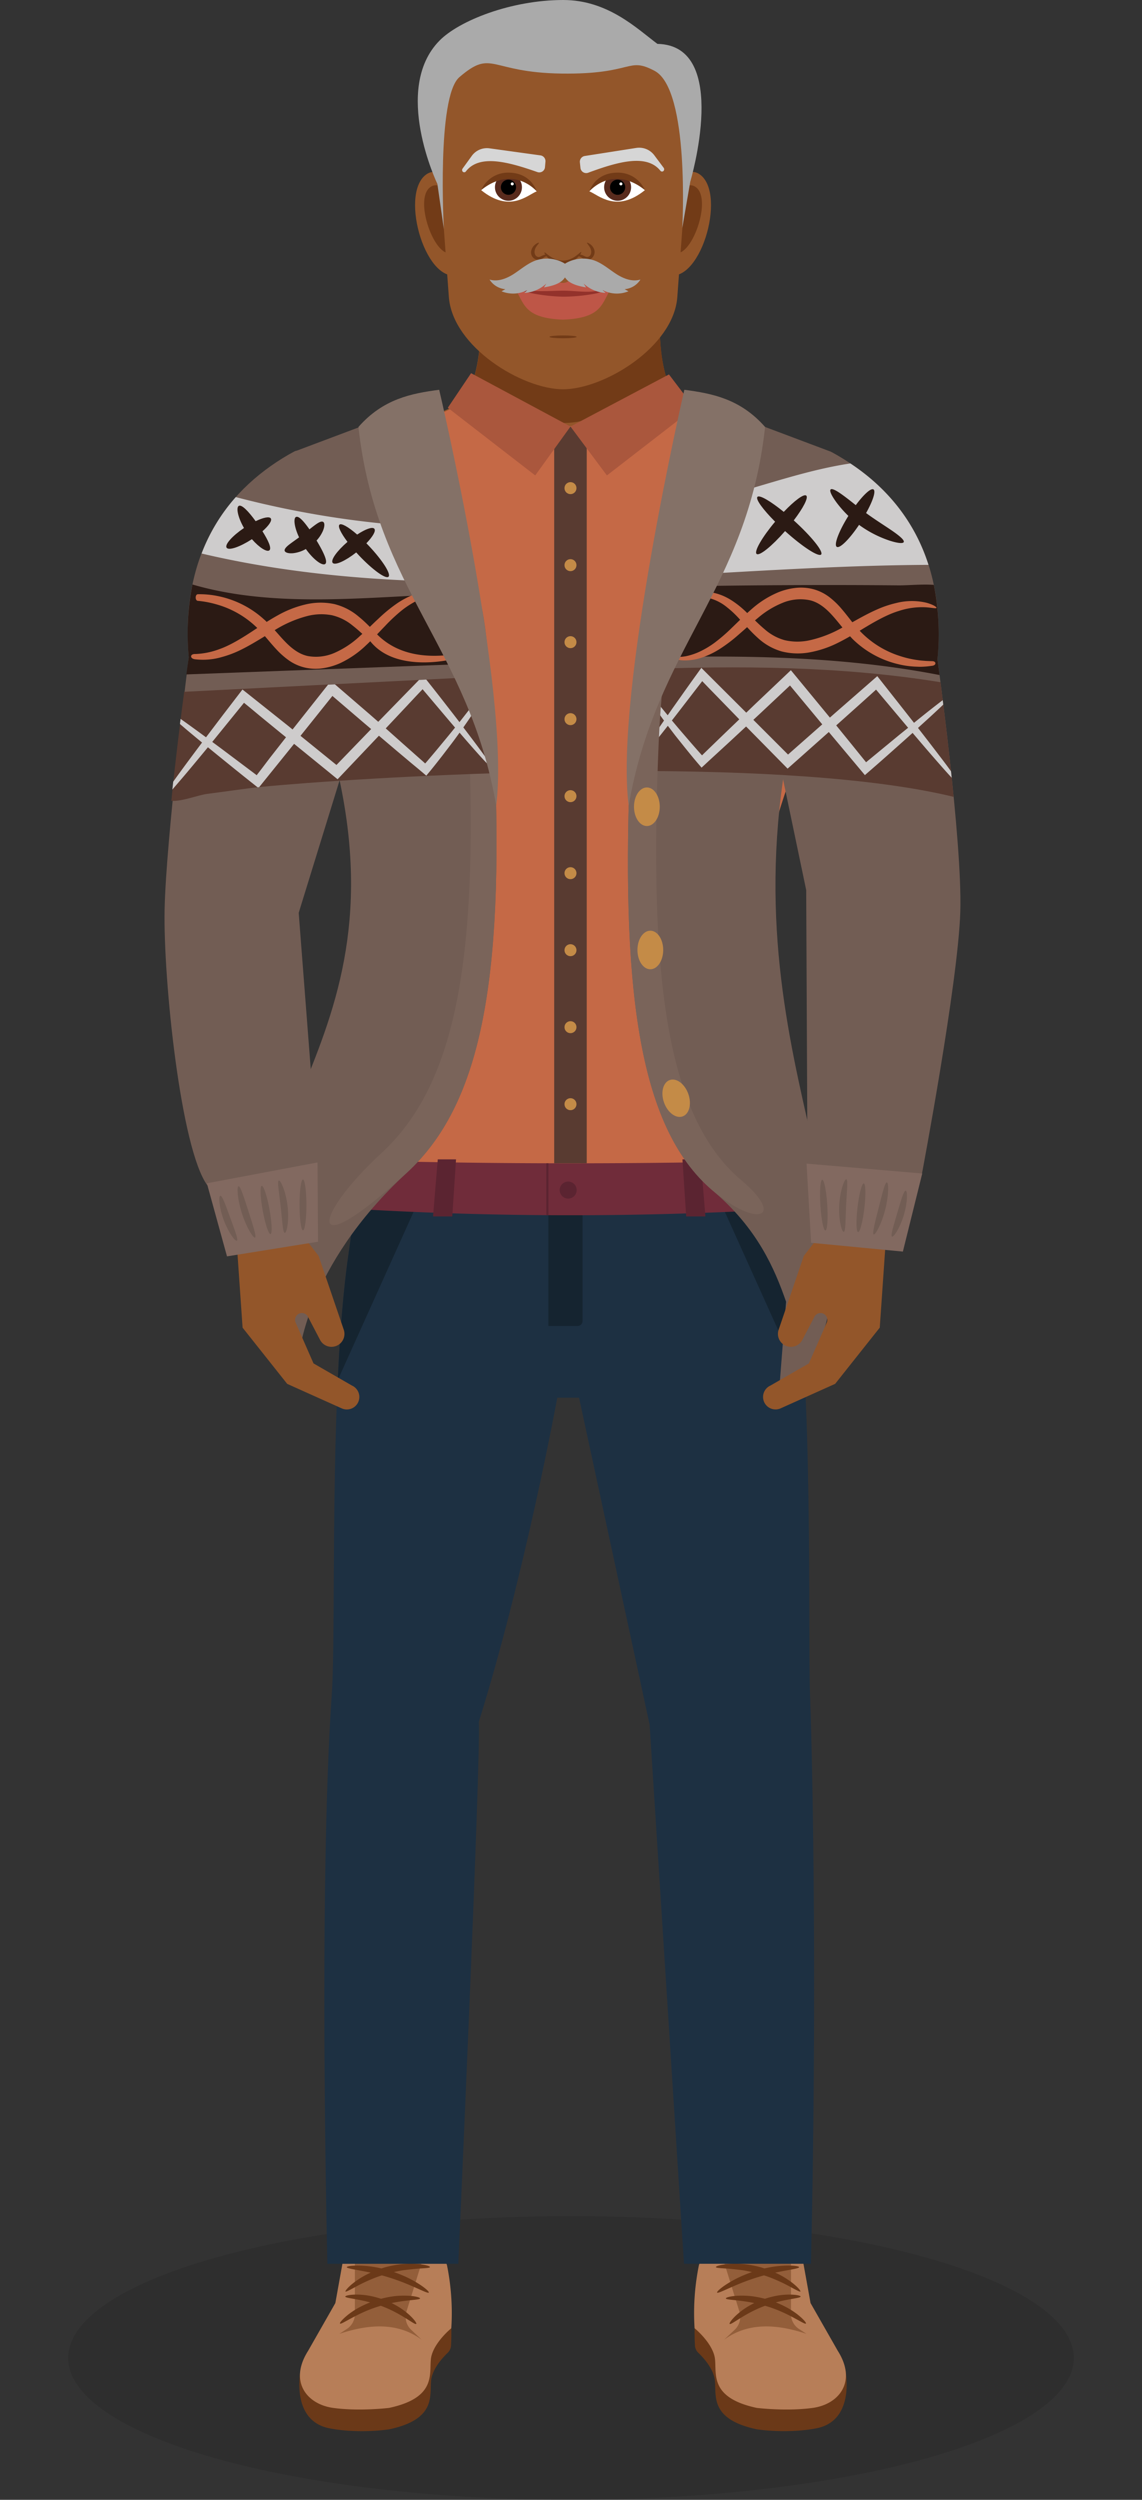 <svg xmlns="http://www.w3.org/2000/svg" width="460.82" height="1008.2" viewBox="0 0 460.82 1008.2"><rect x="0" y="0" width="460.82" height="1008.2" fill="#333333" stroke="none"/><defs><style>.cls-1{opacity:0.1;}.cls-2{fill:#93562a;}.cls-3{fill:#723b17;}.cls-4{fill:#6b3918;}.cls-5{fill:#b77e58;}.cls-6{fill:#c56946;}.cls-7{fill:#935e3a;}.cls-8{fill:#1d3042;}.cls-9{fill:#152430;}.cls-10{fill:#702c3a;}.cls-11{fill:#5b2431;}.cls-12{fill:#593b31;}.cls-13{fill:#aa573d;}.cls-14{fill:#c48b47;}.cls-15{fill:#725d54;}.cls-16{fill:#7a645a;}.cls-17{fill:none;}.cls-18{fill:#cecccc;}.cls-19{fill:#2b1a14;}.cls-20{fill:#847167;}.cls-21{fill:#826960;}.cls-22{fill:#aaa;}.cls-23{fill:#d6d6d6;}.cls-24{fill:#fff;}.cls-25{fill:#592b1d;}.cls-26{fill:#be5647;}.cls-27{fill:#93322b;}</style></defs><title>image-1</title><g id="Layer_1" data-name="Layer 1"><ellipse class="cls-1" cx="230.41" cy="951" rx="202.9" ry="57.21"/><path class="cls-2" d="M114.59,209.83c14.17-24.71,56.89-39.56,69-46.31s10.25-37.12,10.25-37.12h72.43s-1.89,30.37,10.25,37.12,54.86,21.6,69,46.31S303.76,317.5,303.76,361.39c0,31.45,4.72,32.27,4.72,97.06H151.71c0-64.79,4.72-65.61,4.72-97.06C156.44,317.5,100.42,234.55,114.59,209.83Z"/><path class="cls-3" d="M272.62,160c-13.64-7-11.33,3.71-38.16,9.83-17.69,4-39.86-8.74-43.21-17.44,3.55-11.22,2.64-25.95,2.64-25.95h72.43S264.86,149.62,272.62,160Z"/><path class="cls-2" d="M146.33,902.9c1.33-17.61-21.28-116.58-8.63-175.58,0,0,4.81-28.29,2.66-51.28s-7-114.59,1.33-170.7l10.66-77.42H308l10.66,77.42C327,561.45,322.17,653,320,676s2.66,51.28,2.66,51.28c12.66,59-10,158-8.63,175.58,0,27.37,24.71,52.7,24.71,62.53S320.7,983.71,308,978.79s-6.65-13.73-11.81-24.36-12.18-8-14.17-16.38,4.66-18.59,4.66-36.53c0-63.22-21.32-103.4-8.66-164.3-6.37-16.91-10.36-33.63-9.33-49.94C253,637,241.21,589.5,240.47,549.67H219.92c-.74,39.83-12.53,87.35-28.26,137.61,1,16.31-3,33-9.33,49.94,12.66,60.91-8.66,101.08-8.66,164.3,0,17.94,6.66,28.1,4.66,36.53s-9,5.75-14.17,16.38.85,19.44-11.81,24.36-29.85-5.18-29.85-15S146.36,930.27,146.33,902.9Z"/><path class="cls-2" d="M139.84,249.77c.51,0,.91,5.42,2.72,13.91a119,119,0,0,0,4.13,14.61c1,2.68,2.06,5.49,3.33,8.28a30.33,30.33,0,0,0,4.83,7.75,14,14,0,0,0,7.25,4.42,36.65,36.65,0,0,0,8.59.82c5.68,0,10.89-.38,15.26-.65,8.74-.61,14.18-1,14.23-.65s-5.25,1.65-14,3.08A128,128,0,0,1,170.74,303a36.75,36.75,0,0,1-9.53-.61,17.46,17.46,0,0,1-5-2,18.42,18.42,0,0,1-4.25-3.52,32.17,32.17,0,0,1-5.42-8.82,90.93,90.93,0,0,1-6.57-24C138.86,255.27,139.45,249.77,139.84,249.77Z"/><path class="cls-2" d="M260,298.24c0-.33,5.49,0,14.23.65,4.37.28,9.58.7,15.26.65a36.65,36.65,0,0,0,8.59-.82,14,14,0,0,0,7.25-4.42,30.33,30.33,0,0,0,4.83-7.75c1.27-2.78,2.37-5.6,3.33-8.28a119,119,0,0,0,4.13-14.61c1.81-8.49,2.21-13.93,2.72-13.91s1,5.5-.12,14.36a90.93,90.93,0,0,1-6.57,24,32.15,32.15,0,0,1-5.42,8.82,18.41,18.41,0,0,1-4.25,3.52,17.46,17.46,0,0,1-5,2,36.75,36.75,0,0,1-9.53.61A128,128,0,0,1,274,301.32C265.26,299.89,260,298.55,260,298.24Z"/><path class="cls-2" d="M229,251.54c0-13.75.59-24.89,1.09-24.89s1.09,11.14,1.09,24.89-.73,24.89-1.09,24.89S229,265.29,229,251.54Z"/><path class="cls-2" d="M199.72,314.7c.34.06.32,2.45.66,6.26a55.18,55.18,0,0,0,.94,6.56,22.82,22.82,0,0,0,1.08,3.61,8.87,8.87,0,0,0,1.91,3.13c1.67,1.6,4.42,2.18,6.8,2.49a49.24,49.24,0,0,0,6.62.25c3.83-.08,6.22-.37,6.29-.14s-2.19,1.26-6.1,2a32.9,32.9,0,0,1-7,.53,19.89,19.89,0,0,1-4.26-.63,10.21,10.21,0,0,1-4.38-2.37,10.93,10.93,0,0,1-2.53-4.21,21.54,21.54,0,0,1-1-4.16,35.38,35.38,0,0,1-.29-7C198.62,317,199.39,314.64,199.72,314.7Z"/><path class="cls-2" d="M201.13,344.61c.34.06.32,2.45.66,6.26a55.18,55.18,0,0,0,.94,6.56A22.89,22.89,0,0,0,203.8,361a8.87,8.87,0,0,0,1.91,3.13c1.67,1.6,4.42,2.18,6.8,2.49a49.24,49.24,0,0,0,6.62.25c3.83-.08,6.22-.37,6.29-.13s-2.19,1.26-6.1,2a32.87,32.87,0,0,1-7,.53,19.89,19.89,0,0,1-4.26-.63,10.21,10.21,0,0,1-4.38-2.37,10.93,10.93,0,0,1-2.53-4.21,21.54,21.54,0,0,1-1-4.16,35.39,35.39,0,0,1-.29-7C200,346.93,200.8,344.54,201.13,344.61Z"/><path class="cls-2" d="M202.53,374.51c.34.06.32,2.45.66,6.26a55.15,55.15,0,0,0,.94,6.56,22.89,22.89,0,0,0,1.08,3.61,8.86,8.86,0,0,0,1.91,3.13c1.67,1.6,4.42,2.18,6.8,2.49a49.33,49.33,0,0,0,6.62.25c3.83-.08,6.22-.37,6.29-.14s-2.19,1.26-6.1,2a32.94,32.94,0,0,1-7,.53,19.92,19.92,0,0,1-4.26-.63,10.21,10.21,0,0,1-4.38-2.37,10.93,10.93,0,0,1-2.53-4.21,21.54,21.54,0,0,1-1-4.16,35.38,35.38,0,0,1-.29-7C201.43,376.83,202.2,374.45,202.53,374.51Z"/><path class="cls-2" d="M253.57,338.74a19.89,19.89,0,0,1-4.26.63,32.91,32.91,0,0,1-7-.53c-3.91-.7-6.17-1.73-6.1-2s2.46.06,6.29.14a49.24,49.24,0,0,0,6.62-.25c2.38-.31,5.13-.89,6.8-2.49a8.87,8.87,0,0,0,1.91-3.13,22.82,22.82,0,0,0,1.08-3.61,55.18,55.18,0,0,0,.94-6.56c.34-3.81.33-6.2.66-6.26s1.1,2.32,1.32,6.29a35.38,35.38,0,0,1-.29,7,21.5,21.5,0,0,1-1,4.16,10.93,10.93,0,0,1-2.53,4.21A10.22,10.22,0,0,1,253.57,338.74Z"/><path class="cls-2" d="M252.16,368.65a19.89,19.89,0,0,1-4.26.63,32.88,32.88,0,0,1-7-.53c-3.91-.7-6.17-1.73-6.1-2s2.46.06,6.29.13a49.24,49.24,0,0,0,6.62-.25c2.38-.31,5.13-.89,6.8-2.49a8.87,8.87,0,0,0,1.91-3.13,22.83,22.83,0,0,0,1.08-3.61,55.19,55.19,0,0,0,.94-6.56c.34-3.81.33-6.2.66-6.26s1.1,2.32,1.32,6.29a35.39,35.39,0,0,1-.29,7,21.47,21.47,0,0,1-1,4.16,10.93,10.93,0,0,1-2.53,4.21A10.21,10.21,0,0,1,252.16,368.65Z"/><path class="cls-2" d="M239.66,396.83a49.33,49.33,0,0,0,6.62-.25c2.38-.31,5.13-.89,6.8-2.49a8.87,8.87,0,0,0,1.91-3.13,22.83,22.83,0,0,0,1.08-3.61,55.16,55.16,0,0,0,.94-6.56c.34-3.81.33-6.2.66-6.26s1.1,2.32,1.32,6.29a35.38,35.38,0,0,1-.29,7,21.51,21.51,0,0,1-1,4.16,10.93,10.93,0,0,1-2.53,4.21,10.21,10.21,0,0,1-4.38,2.37,19.92,19.92,0,0,1-4.26.63,32.94,32.94,0,0,1-7-.53c-3.91-.7-6.17-1.74-6.1-2S235.83,396.75,239.66,396.83Z"/><path class="cls-2" d="M230.1,313.59c.56,0,1.22,5,1.22,11.14s-.81,11.14-1.22,11.14-1.22-5-1.22-11.14S229.54,313.59,230.1,313.59Z"/><path class="cls-2" d="M230.1,342.18c.56,0,1.22,5,1.22,11.14s-.81,11.14-1.22,11.14-1.22-5-1.22-11.14S229.54,342.18,230.1,342.18Z"/><path class="cls-2" d="M230.1,370.78c.56,0,1.22,5,1.22,11.14s-.81,11.14-1.22,11.14-1.22-5-1.22-11.14S229.54,370.78,230.1,370.78Z"/><path class="cls-4" d="M281.93,922.6a98.26,98.26,0,0,0-1.5,23.39,4.43,4.43,0,0,0,1.38,2.94c1.9,1.82,5.38,5.61,6.43,9.82,1.47,5.88-3.47,16.6,17.1,21,5.62.86,16.06,1.33,24.82-.54,15.25-3.62,10.92-23.7,10.92-23.7l-14.07-18-2.82-15.65a4.49,4.49,0,0,0-5.3-3.61c-8.35,1.67-19.35,1.72-32.15.7A4.51,4.51,0,0,0,281.93,922.6Z"/><path class="cls-5" d="M281.94,914a96.83,96.83,0,0,0-1.66,25s6.49,5.26,8,11.13-3.47,16.6,17.1,21c0,0,11.94,1.47,22.59,0s17.92-10.66,10.1-23l-11-19.28-2.82-15.65a4.49,4.49,0,0,0-5.3-3.61c-7,1.4-15.91,1.66-26.16,1.1q-2.93-.16-6-.41A4.5,4.5,0,0,0,281.94,914Z"/><path class="cls-4" d="M180.45,922.6A98.26,98.26,0,0,1,182,946a4.43,4.43,0,0,1-1.38,2.94c-1.9,1.82-5.38,5.61-6.43,9.82-1.47,5.88,3.47,16.6-17.1,21-5.62.86-16.06,1.33-24.82-.54-15.25-3.62-10.92-23.7-10.92-23.7l14.07-18,2.82-15.65a4.49,4.49,0,0,1,5.3-3.61c8.35,1.67,19.35,1.72,32.16.7A4.51,4.51,0,0,1,180.45,922.6Z"/><path class="cls-5" d="M180.45,914a96.82,96.82,0,0,1,1.66,25s-6.49,5.26-8,11.13,3.47,16.6-17.1,21c0,0-11.94,1.47-22.59,0s-17.92-10.66-10.1-23l11-19.28,2.82-15.65a4.49,4.49,0,0,1,5.3-3.61c7,1.4,15.91,1.66,26.16,1.1q2.93-.16,6-.41A4.5,4.5,0,0,1,180.45,914Z"/><path class="cls-6" d="M152.92,361.68c0-43.89-52.16-126.84-38-151.56s56.89-39.56,69-46.31a15.1,15.1,0,0,0,5.92-6.85c28.46,19.83,49.66,20,81.1,0a15.11,15.11,0,0,0,5.92,6.85c12.15,6.75,54.86,21.6,69,46.31s-38,107.67-38,151.56c0,25.51,6.21,108.54,6.21,108.54H146.91S152.92,387.63,152.92,361.68Z"/><path class="cls-7" d="M325.44,941.27l-3.06-2a7.12,7.12,0,0,1-3.2-5.94V907.06a3.84,3.84,0,0,0-2.35-3.55c-7.87-3.28-15.85-4-24-.46a3.82,3.82,0,0,0-2.11,4.65l7.66,24.62a7.12,7.12,0,0,1-1.91,7.29l-4.31,4.06C301.46,936.78,312.87,937.06,325.44,941.27Z"/><path class="cls-4" d="M294.21,915c-3.22-.23-5.27-.25-5.32-.66s1.95-1,5.32-1.28a35.12,35.12,0,0,1,5.94.08,42.26,42.26,0,0,1,7.16,1.37c.4.12.78.25,1.17.37,1.06-.24,2.1-.45,3.09-.61a43.08,43.08,0,0,1,5.66-.54c3.24-.08,5.23.28,5.23.64,0,.58-4,1-9.63,2.21.43.2.86.39,1.27.59a35.14,35.14,0,0,1,5.06,3.1c2.71,2,4,3.66,3.82,3.92s-2-.77-4.85-2.29c-1.42-.77-3.15-1.6-5.09-2.45-1.46-.61-3-1.22-4.73-1.77-.89.24-1.79.5-2.71.79-9.09,2.77-15.79,6.82-16.24,6.15-.2-.3,1.24-1.72,4-3.48a43,43,0,0,1,5-2.75,53.41,53.41,0,0,1,5.08-2.05c-1.22-.27-2.4-.5-3.53-.7C297.73,915.36,295.82,915.15,294.21,915Z"/><path class="cls-4" d="M298,925.88a34.06,34.06,0,0,1,5.65.24,41.51,41.51,0,0,1,5,1,36.6,36.6,0,0,1,4.61-1.2,29.82,29.82,0,0,1,5.12-.5c2.94,0,4.71.45,4.69.8,0,.64-4.35.82-10,2.36a41.71,41.71,0,0,1,3.8,1.72,34,34,0,0,1,4.77,3c2.55,2,3.8,3.54,3.57,3.81-.52.64-6.64-4.16-15.58-6.9l-.9-.27-.59.22c-7.9,3-13.14,7.69-13.71,7.1-.25-.25.75-1.78,2.93-3.75a29.74,29.74,0,0,1,4.13-3.08c.89-.55,1.86-1.08,2.89-1.59-6.49-1.35-11.43-1.21-11.48-1.87C292.84,926.62,294.76,926,298,925.88Z"/><path class="cls-7" d="M136.94,941.27l3.06-2a7.12,7.12,0,0,0,3.2-5.94V907.06a3.84,3.84,0,0,1,2.35-3.55c7.87-3.28,15.85-4,24-.46a3.82,3.82,0,0,1,2.11,4.65L164,932.33a7.12,7.12,0,0,0,1.91,7.29l4.31,4.06C160.92,936.78,149.51,937.06,136.94,941.27Z"/><path class="cls-4" d="M168.18,915c3.22-.23,5.27-.25,5.32-.66s-1.95-1-5.32-1.28a35.12,35.12,0,0,0-5.94.08,42.27,42.27,0,0,0-7.16,1.37c-.4.12-.78.25-1.17.37-1.06-.24-2.1-.45-3.09-.61a43.08,43.08,0,0,0-5.66-.54c-3.24-.08-5.23.28-5.23.64,0,.58,4,1,9.63,2.21-.43.2-.86.39-1.27.59a35.14,35.14,0,0,0-5.06,3.1c-2.71,2-4,3.66-3.82,3.92s2-.77,4.85-2.29c1.42-.77,3.15-1.6,5.09-2.45,1.46-.61,3-1.22,4.73-1.77.89.24,1.79.5,2.71.79,9.09,2.77,15.79,6.82,16.24,6.15.2-.3-1.24-1.72-4-3.48a43,43,0,0,0-5-2.75,53.47,53.47,0,0,0-5.09-2.05c1.22-.27,2.4-.5,3.53-.7C164.66,915.36,166.56,915.15,168.18,915Z"/><path class="cls-4" d="M164.4,925.88a34.05,34.05,0,0,0-5.65.24,41.49,41.49,0,0,0-5,1,36.6,36.6,0,0,0-4.61-1.2,29.81,29.81,0,0,0-5.12-.5c-2.94,0-4.71.45-4.69.8,0,.64,4.35.82,10,2.36-1.35.54-2.63,1.12-3.8,1.72a34,34,0,0,0-4.77,3c-2.55,2-3.8,3.54-3.57,3.81.52.64,6.64-4.16,15.58-6.9l.9-.27.59.22c7.9,3,13.14,7.69,13.71,7.1.25-.25-.75-1.78-2.93-3.75a29.74,29.74,0,0,0-4.13-3.08c-.89-.55-1.86-1.08-2.89-1.59,6.49-1.35,11.43-1.21,11.48-1.87C169.55,926.62,167.62,926,164.4,925.88Z"/><path class="cls-8" d="M327.24,913H276L262.14,695.58,233.66,563.71h-8.79s-13,71.06-31.66,130.72c.89,14.74-8.28,218.58-8.28,218.58H132.11s-3.7-151.08,1.78-229.76c1.85-26.54-1.26-123.32,6.83-178.1l4.94-35.88,168.81.94,5.79,34.94c8.09,54.77,5.66,152.62,6.63,179.21C328.07,717.19,329.68,807.23,327.24,913Z"/><path class="cls-9" d="M145.66,469.28l16.1.09,9.1,10.6-34.56,76.63c.87-18.74,2.24-36.62,4.42-51.44Z"/><path class="cls-9" d="M320.26,505.16c2.34,15.84,3.8,35.29,4.71,55.58L288.54,480l8.45-9.85,17.47.1Z"/><path class="cls-9" d="M223.32,470.22h11.75a0,0,0,0,1,0,0v64.56a0,0,0,0,1,0,0H221.29a0,0,0,0,1,0,0V472.24A2,2,0,0,1,223.32,470.22Z" transform="translate(456.36 1005) rotate(180)"/><path class="cls-10" d="M315.35,468.05l2.3,19.5a1486.27,1486.27,0,0,1-174.75,0l3-19.5Q229.47,470.3,315.35,468.05Z"/><circle class="cls-11" cx="229.27" cy="479.97" r="3.43"/><polygon class="cls-11" points="184.02 467.58 182.5 490.6 174.74 490.6 176.65 467.58 184.02 467.58"/><polygon class="cls-11" points="275.38 467.58 276.89 490.6 284.65 490.6 282.75 467.58 275.38 467.58"/><rect class="cls-11" x="220.46" y="469.16" width="0.84" height="20.97"/><rect class="cls-12" x="223.63" y="172.03" width="13.13" height="297.12" transform="translate(460.39 641.18) rotate(180)"/><polygon class="cls-13" points="190.09 150.51 180.7 164.46 215.97 191.75 230.2 172.03 190.09 150.51"/><polygon class="cls-13" points="269.94 151.01 280.16 164.46 244.9 191.75 230.2 172.03 269.94 151.01"/><circle class="cls-14" cx="230.2" cy="196.87" r="2.42"/><circle class="cls-14" cx="230.2" cy="227.93" r="2.42"/><circle class="cls-14" cx="230.2" cy="258.99" r="2.42"/><circle class="cls-14" cx="230.2" cy="290.04" r="2.42"/><circle class="cls-14" cx="230.2" cy="321.1" r="2.42"/><circle class="cls-14" cx="230.2" cy="352.16" r="2.42"/><circle class="cls-14" cx="230.2" cy="383.22" r="2.42"/><circle class="cls-14" cx="230.2" cy="414.27" r="2.42"/><circle class="cls-14" cx="230.2" cy="445.33" r="2.42"/><path class="cls-15" d="M287.71,480.28c-30.68-25.9-37.22-83.55-33.3-176.45S290.91,165.5,290.91,165.5l44.32,16.66c27.45,14.72,41.5,41.23,37.83,83.32L316,314.3C297.53,442.13,370.36,509.78,314,566L317.2,525C312.64,511.86,305.66,495.44,287.71,480.28Z"/><path class="cls-15" d="M164.21,472.94c29.52-27.21,39.25-76.21,35.33-169.11S163,165.5,163,165.5l-44.32,16.66c-27.45,14.72-41.51,41.23-37.83,83.32l55.4,45.67c27.93,122-63.75,149.13-15.69,236.51C120.58,547.66,122.76,511.14,164.21,472.94Z"/><path class="cls-16" d="M153.82,465.16C183.34,438,193.06,389,189.14,296.05c-2.89-68.4,6.48-85.12,10.39,7.78s-5.8,141.9-35.33,169.11C122.76,511.14,125.91,490.88,153.82,465.16Z"/><path class="cls-17" d="M362.9,470.8c-1.71,7.18-3.38,14.32-4.89,21.36l-3,43.29-18,22.67L315,568a5,5,0,0,1-4.13-9.2l15.51-8.93,7.16-16.35a2.75,2.75,0,0,0-4.93-2.44l-4.89,9.34a5.22,5.22,0,0,1-9.56-4.1l10.17-29.81,15.25-19.66q-1.07-8.2-2.16-16.05h-222q-1.08,7.86-2.16,16.05l15.25,19.66,10.17,29.81a5.22,5.22,0,0,1-9.56,4.1l-4.89-9.34a2.75,2.75,0,0,0-4.93,2.44l7.16,16.35L142,558.81a5,5,0,0,1-4.13,9.2l-22-9.88-18-22.67-3-43.29c-1.52-7-3.19-14.19-4.89-21.36H76.43V574.6H383.49V470.8Z"/><path class="cls-2" d="M324.35,506.52l-10.17,29.81a5.22,5.22,0,0,0,9.56,4.1l4.89-9.34a2.75,2.75,0,0,1,4.93,2.44l-7.16,16.35-15.51,8.93A5,5,0,0,0,315,568l22-9.88,18-22.67,3-43.29c1.52-7,3.19-14.19,4.89-21.36H337.45q1.08,7.86,2.16,16.05Z"/><path class="cls-2" d="M97.89,535.46l18,22.67,22,9.88a5,5,0,0,0,4.13-9.2l-15.51-8.93-7.16-16.35a2.75,2.75,0,0,1,4.93-2.44l4.89,9.34a5.22,5.22,0,0,0,9.56-4.1l-10.17-29.81-15.25-19.66q1.07-8.2,2.16-16.05H90c1.71,7.18,3.38,14.32,4.89,21.36Z"/><path class="cls-15" d="M335.71,182.45c27.41,14.8,46.35,41.35,42.57,83.43,0,0,10.1,73.13,9.22,101.84s-15.54,106-15.54,106l-46.13-4.32L325.32,359l-11.38-54.44C302.3,259.76,285.21,178,335.71,182.45Z"/><path class="cls-15" d="M119.18,181.88c-27.49,14.65-46.57,41.11-43,83.2,0,0-9.19,73.07-9.76,101.79-.56,28.21,6.48,96.49,17.23,111.14l44.69-8.65-7.81-101.2,19.79-64.1C152.19,259.36,169.71,177.72,119.18,181.88Z"/><path class="cls-18" d="M272.31,204.83q11.5-2.43,22.83-5.56c15.88-4.41,31.69-9.91,48-12.36,14.46,9.58,25.8,23,31.52,40.9-36.87.2-73.71,2.8-110.56,4.77A289,289,0,0,1,272.31,204.83Z"/><path class="cls-18" d="M95.15,200.48a385,385,0,0,0,89.2,12.5c2.08,6.57,4.11,13.84,6,21.79-36.73-.25-73.44-3.14-109-11.53A73.8,73.8,0,0,1,95.15,200.48Z"/><path class="cls-19" d="M76.18,265.08a101.93,101.93,0,0,1,1.49-29.34c27.5,8,57.37,6.2,86.24,4.67q13.7-.73,27.41-1.33c1.92,8.69,3.63,18.15,5,28.4L75.21,272C75.81,267.65,76.18,265.08,76.18,265.08Z"/><path class="cls-19" d="M257.9,265.27c1.46-10.32,3.24-19.84,5.24-28.54q36-.78,72.09-.78,13.75,0,27.5.14c4.12,0,9.3-.55,14.08-.21a101.42,101.42,0,0,1,1.47,30s.32,2.36.85,6.37C339.4,264.53,298.59,264.14,257.9,265.27Z"/><path class="cls-12" d="M199.54,303.83c.11,2.71.21,5.37.31,8-23.83.77-45.58,1.92-62.76,3.05l0-.24-.08.24c-18.43,1.21-31.57,2.39-36.24,3l-17.21,2.31c-3.84.52-9.92,3.06-14.43,2.82,1.65-16.33,3.71-32.81,5.19-44L197,272.81C198.19,282.5,199.07,292.82,199.54,303.83Z"/><path class="cls-12" d="M254.13,310.93c.09-2.35.18-4.7.28-7.1.51-12.11,1.52-23.39,2.87-33.88,40.84-1.51,81.72-1.37,122.24,5.2,1.35,10.42,3.55,28.25,5.31,46.23C352.24,313.47,302.8,310.95,254.13,310.93Z"/><path class="cls-19" d="M305.64,200.4c.83-.91,5.24,1.68,10.62,6.05,4.35-4.58,8.13-7.38,9.08-6.57s-1.22,5-5.05,10l.07.06c7.09,6.42,12,12.55,11,13.69s-7.53-3.09-14.57-9.44c-5.3,6.08-10.36,10.17-11.48,9.22s2.19-6.74,7.46-13C307.84,205.46,304.81,201.31,305.64,200.4Z"/><path class="cls-19" d="M337.54,202.64c-2-2.73-2.91-4.71-2.36-5.24s2.47.49,5.14,2.46c1.47,1.07,3.17,2.41,5,3.87,3.2-4.3,6.14-7,7.16-6.33s-.25,4.64-3,9.52l.77.56c3.91,2.8,7.72,5.13,10.43,7.05s4.29,3.38,4,4.08-2.48.47-5.72-.57A45.13,45.13,0,0,1,347.08,212l-.43-.33c-3.85,5.74-7.75,9.65-9,8.87s.84-6.32,4.69-12.47A44.75,44.75,0,0,1,337.54,202.64Z"/><path class="cls-19" d="M140.22,218.54c-2.63-3.49-4-6.23-3.24-6.94s3.63.93,7.14,4c3.36-2.23,6.19-3.25,6.93-2.35s-.66,3.2-3.21,5.86l1.05,1.09c5.47,5.8,9,11.35,7.88,12.4s-6.45-2.8-11.92-8.59l-1.11-1.21c-4.4,3.47-8.58,5.34-9.5,4.21S136,222.17,140.22,218.54Z"/><path class="cls-19" d="M117,219.4c1-.77,2.3-1.66,3.69-2.68-2-4.22-2.35-7.76-1.23-8.23s3.11,1.72,5.4,5c2.55-2,4.51-3.6,5.54-3,.64.38.68,1.74-.09,3.6a14.17,14.17,0,0,1-2.57,3.91c2.76,4.59,4.61,8.47,3.53,9.42s-4.66-1.53-7.85-6a13.54,13.54,0,0,1-5.09,1.69c-2,.2-3.32-.29-3.47-1S115.61,220.43,117,219.4Z"/><path class="cls-19" d="M98.45,212.94c-2.54-4.41-3.25-8.35-2.06-8.93s3.89,2.22,6.77,6.19c3.09-1.49,5.54-2,6.12-1.11s-.82,2.92-3.38,5.17c2.35,3.73,3.76,6.8,2.83,7.67s-4-.94-7.08-4.47c-4.84,3.15-9.38,4.69-10.21,3.43S93.74,216.13,98.45,212.94Z"/><path class="cls-6" d="M271.9,265.35c-.06.26,1.68,1.11,5.08,1a22,22,0,0,0,6.05-1.08,33.38,33.38,0,0,0,7.32-3.48A61.45,61.45,0,0,0,298,256c1.14-1,2.3-2,3.47-3.06,1.27,1.38,2.63,2.81,4.19,4.21a24,24,0,0,0,9.73,5.57,26.57,26.57,0,0,0,12,.25,42.64,42.64,0,0,0,11-3.85c1.61-.8,3.15-1.65,4.63-2.5.31.33.6.66.92,1a39.08,39.08,0,0,0,18.35,10.21,36.1,36.1,0,0,0,8,1.06c1.18.07,2.29,0,3.29-.07s1.92-.22,2.74-.32c1.63-.31,1.44-1.86-.14-1.84l-2.61-.1c-.95-.1-2-.13-3.07-.31a39.64,39.64,0,0,1-7.28-1.65,38.26,38.26,0,0,1-16.12-10l-.2-.22.6-.36c5.58-3.42,10.55-6.2,15.09-7.58a29.92,29.92,0,0,1,11-1.52c2.66.19,4.16.6,4.29.26s-1.17-1.28-4-2.08a25.57,25.57,0,0,0-12.22.1,42.53,42.53,0,0,0-8,2.71c-2.75,1.22-5.55,2.72-8.42,4.32l-1.31.73c-1.38-1.75-2.8-3.62-4.42-5.5a31.76,31.76,0,0,0-4.93-4.7,18.71,18.71,0,0,0-6.65-3.2,19.64,19.64,0,0,0-7.31-.4,26.51,26.51,0,0,0-6.67,1.76,38.61,38.61,0,0,0-10.65,6.74c-.62.53-1.2,1.06-1.79,1.59a37.17,37.17,0,0,0-6.12-5c-4.4-2.88-8.91-3.81-11.88-3.37a10.92,10.92,0,0,0-1.94.42,10.5,10.5,0,0,0-1.32.58c-.67.42-1,.7-.89.85.15.38,1.62-.22,4.21,0a18.84,18.84,0,0,1,9.9,4.28,39.43,39.43,0,0,1,5.19,4.95c-1.15,1.1-2.25,2.19-3.32,3.21a68.76,68.76,0,0,1-6.92,6,35.75,35.75,0,0,1-6.38,3.78,25.85,25.85,0,0,1-5.31,1.72C273.75,265.16,272,265,271.9,265.35Zm32.76-15.15c.49-.41,1-.83,1.49-1.24a36,36,0,0,1,9.56-5.79,18.71,18.71,0,0,1,11.12-1.08c3.63.86,6.62,3.41,9.24,6.36,1.33,1.48,2.59,3.06,3.87,4.63a47.69,47.69,0,0,1-13.41,5.19,22.85,22.85,0,0,1-9.9-.08,20.4,20.4,0,0,1-8.06-4.39C307.2,252.66,305.91,251.44,304.65,250.21Z"/><path class="cls-6" d="M178.35,239.23c.05-.26-1.72-1-5.12-.83a22,22,0,0,0-6,1.31,33.35,33.35,0,0,0-7.18,3.76,61.47,61.47,0,0,0-7.46,6.16c-1.1,1-2.22,2.1-3.35,3.19-1.32-1.33-2.74-2.7-4.35-4a24.05,24.05,0,0,0-9.94-5.18,26.57,26.57,0,0,0-12,.22,42.63,42.63,0,0,0-10.81,4.28c-1.58.87-3.08,1.77-4.53,2.68-.32-.31-.62-.64-1-.94a39.08,39.08,0,0,0-18.74-9.48,36.1,36.1,0,0,0-8-.74c-1.18,0-1.2,2.51-.1,2.66a39.55,39.55,0,0,1,7.34,1.36,38.25,38.25,0,0,1,16.5,9.39l.21.21-.59.38c-5.44,3.63-10.3,6.61-14.78,8.17a30.6,30.6,0,0,1-9.6,1.94c-2.32-.11-2.32,1.95,0,2.14A27,27,0,0,0,89.49,265a42.6,42.6,0,0,0,7.87-3c2.7-1.33,5.44-2.94,8.25-4.65l1.28-.78c1.45,1.69,2.94,3.51,4.63,5.32a31.82,31.82,0,0,0,5.11,4.5,18.71,18.71,0,0,0,6.77,2.93,19.64,19.64,0,0,0,7.32.11,26.52,26.52,0,0,0,6.6-2,38.6,38.6,0,0,0,10.37-7.16c.6-.55,1.16-1.1,1.72-1.65,9.55,12,29.47,8,32.42,7.44a10.88,10.88,0,0,0,1.92-.5,10.35,10.35,0,0,0,1.29-.64c.65-.44.93-.74.86-.88-.16-.37-1.61.28-4.2.17s-18.43,2.87-29.54-8.37c1.1-1.15,2.16-2.27,3.19-3.33a68.78,68.78,0,0,1,6.68-6.26,35.76,35.76,0,0,1,6.23-4,25.84,25.84,0,0,1,5.24-1.93C176.51,239.49,178.31,239.61,178.35,239.23Zm-32.14,16.42c-.48.43-1,.87-1.44,1.29a36,36,0,0,1-9.33,6.16,18.7,18.7,0,0,1-11.07,1.52c-3.67-.72-6.75-3.15-9.48-6-1.39-1.43-2.7-3-4.05-4.47a47.67,47.67,0,0,1,13.2-5.71,22.84,22.84,0,0,1,9.9-.31,20.4,20.4,0,0,1,8.23,4.07C143.58,253.29,144.92,254.47,146.22,255.65Z"/><path class="cls-18" d="M74.9,312.2c2.58-3.06,5.61-6.71,9-10.82l3.54,2.89,7.28,5.9,3.95,3.17,5.28,4.2.61-.06L118.67,300l12.66,10.29,4.89,4,16.68-17.57,6.84,5.81,6.16,5.18,3,2.48,2.6,2.2.32.27.16.14c.06.08.09-.07.14-.09l.54-.65,1.07-1.29,1.52-1.88,1.11-1.4,2.14-2.73,3.95-5.17c1.07-1.42,2.06-2.78,3-4.1,1.66,1.93,3.2,3.71,4.58,5.28,5.1,5.8,8.13,9,8.42,8.77s-2.19-3.84-6.81-10c-1.37-1.83-2.95-3.91-4.67-6.17,2.76-3.91,5-7.28,6.52-10,2.36-4,3.21-6.45,3-6.55s-1.61,2-4.35,5.69c-1.72,2.33-4,5.27-6.74,8.73l-2.16-2.81-5.27-6.78-2.87-3.66L172,274.08l-2.92.15-16.19,16.61-.26.27-3.29-2.88L135.15,276l-2.78.14-1.64,2.06-12.67,16L116,292.53,97.84,278.08,89.62,288.8l-6.32,8.34-.17.22c-2.23-1.64-4.29-3.14-6.13-4.47q-2.28-1.65-4.13-2.95L72.61,292l3,2.56c1.76,1.48,3.75,3.13,5.92,4.92-3.22,4.29-6.08,8.13-8.46,11.39q-1.77,2.42-3.18,4.4-.17,1.58-.34,3.17C71,316.74,72.83,314.65,74.9,312.2Zm80.76-18.43.21-.23,8.36-8.89,3.95-4.22,1.91-2,.2-.21,0,0,.07-.08.15-.18,10.38,12.28,2.73,3.2q-1.7,2.11-3.61,4.42l-4.14,5-2.22,2.63-1.15,1.35-.58.68-.15.17-.06.06-.11.11s-.07.08-.11,0l-.25-.25-2.88-2.55-6-5.32Zm-34.4,3,12.85-16.06,0-.05,12.41,10.62,3.25,2.76-14,14.48h0l-.1-.08-1.67-1.35Zm-35.61,2.45.17-.21,12.65-15.58.1.1,0,0,0,0,.24.2,2,1.63,4,3.33,8.43,6.9,2.17,1.76-6.59,8.42L105.62,310,104,312.1a3,3,0,0,0-.31.42l-.09.14L89.33,301.94Z"/><path class="cls-18" d="M379,304.71c-2.41-3.18-5.31-6.94-8.57-11.12,2-1.85,3.93-3.56,5.59-5.1s3.31-3.07,4.6-4.31l-.22-1.8c-1.58,1.2-3.51,2.7-5.77,4.48-1.75,1.39-3.7,2.95-5.81,4.66l-.17-.22-6.4-8.14L354,272.7l-17.18,15-1.94,1.71L322,273.78l-2.87-3.48-14.89,14.13-3.11,3-.26-.26L283,269.36l-4,5.56-2.67,3.75-4.9,6.93-2,2.87c-2.79-3.37-5.08-6.24-6.82-8.52-2.78-3.59-4.13-5.69-4.41-5.55s.67,2.53,3.09,6.46c1.59,2.63,3.84,5.93,6.65,9.75-1.61,2.31-3.07,4.44-4.35,6.31-4.29,6.31-6.59,10-6.3,10.21s3.14-3.07,7.91-9c1.29-1.61,2.73-3.43,4.28-5.41,1,1.29,2,2.62,3.06,4l4,5,2.16,2.66,1.12,1.36,1.54,1.83,1.08,1.26.55.64s.09.18.14.09l.15-.14.31-.28L286,306.9l2.79-2.56L294.6,299l6.46-6,16.75,17,4.63-4.1,12-10.67L349,312.61,354.3,308l3.73-3.29,6.88-6.12,3.34-3c3.4,4,6.45,7.56,9.05,10.54,2.76,3.16,5,5.7,6.72,7.53l-.27-2.59C382.48,309.28,380.89,307.16,379,304.71ZM298.3,290.14,292,296.19l-5.69,5.5-2.72,2.64-.23.26c0,.07-.07,0-.11,0l-.11-.11-.06-.06-.15-.16-.59-.66-1.16-1.31-2.24-2.56-4.18-4.85q-1.93-2.26-3.64-4.31l2.55-3.28,9.7-12.59.15.18.07.08,0,0,.2.2,1.92,2,4,4.1,8.39,8.63Zm33.5,2-12.13,10.69-1.58,1.4-.1.09h0l-14-14,3.07-2.86,11.72-11,0,0Zm34.66,1.36L363,296.29l-13.54,11.15-.09-.14a3.14,3.14,0,0,0-.32-.41l-1.62-2-3.33-4.12-6.67-8.21,2.05-1.83,8-7.16,3.83-3.45,1.87-1.69.23-.21,0,0,0,0,.09-.1,12.77,15.19Z"/><path class="cls-16" d="M254.4,303.83c3.92-92.9,36.51-138.34,36.51-138.34l7.11,2.67c-9,16-29.19,59.41-32.23,131.35-3.92,92.9,2.63,150.55,33.3,176.45,18,15.15,6.56,19.47-11.39,4.31C257,454.39,250.48,396.73,254.4,303.83Z"/><path class="cls-20" d="M308.73,172.2c-10-11.36-21.36-13.51-32.58-15,0,0-28.32,122.46-22.46,167.71C264.71,261.06,301.51,238,308.73,172.2Z"/><path class="cls-20" d="M144.64,172.2c10-11.36,21.36-13.51,32.58-15,0,0,28.87,122.46,23,167.71C189.21,261.06,151.87,238,144.64,172.2Z"/><polygon class="cls-21" points="325.46 469.3 372.14 473.29 364.33 504.78 327.3 501.23 325.46 469.3"/><ellipse class="cls-15" cx="332.45" cy="486.02" rx="1.39" ry="10.26" transform="translate(-29.72 21.73) rotate(-3.58)"/><path class="cls-15" d="M341.52,475.6c.77.2.16,4.89-.1,10.63s-.16,10.47-.94,10.59-2.14-4.66-1.83-10.72S340.81,475.39,341.52,475.6Z"/><ellipse class="cls-15" cx="347.41" cy="487.11" rx="9.89" ry="1.39" transform="translate(-176.86 775.4) rotate(-83.31)"/><path class="cls-15" d="M357.87,476.86c.75.07.84,5.09-.67,11s-4,10.3-4.65,10,.53-5,2-10.7S357.1,476.77,357.87,476.86Z"/><path class="cls-15" d="M365.47,480.19c.74.08.82,4.6-.76,9.87s-4.11,9-4.77,8.67.63-4.44,2.11-9.46S364.69,480.09,365.47,480.19Z"/><polygon class="cls-21" points="128.13 468.82 83.48 477.24 91.6 506.71 128.33 500.8 128.13 468.82"/><ellipse class="cls-15" cx="122.22" cy="485.96" rx="1.39" ry="10.26" transform="translate(-0.56 0.14) rotate(-0.07)"/><path class="cls-15" d="M112.5,476.13c-.75.25.15,4.89.78,10.6s.83,10.43,1.62,10.51,1.84-4.78,1.14-10.82S113.2,475.88,112.5,476.13Z"/><ellipse class="cls-15" cx="107.36" cy="488" rx="1.39" ry="9.89" transform="translate(-85.91 27.22) rotate(-10.35)"/><path class="cls-15" d="M96.26,478.43c-.74.12-.51,5.13,1.38,11s4.61,10,5.28,9.7-.84-4.93-2.64-10.55S97,478.3,96.26,478.43Z"/><path class="cls-15" d="M88.89,482.24c-.74.13-.53,4.64,1.39,9.8s4.67,8.73,5.32,8.35-.91-4.39-2.71-9.31S89.66,482.09,88.89,482.24Z"/><ellipse class="cls-14" cx="261.03" cy="325.37" rx="5.2" ry="7.78"/><ellipse class="cls-14" cx="262.42" cy="383.14" rx="5.2" ry="7.78"/><ellipse class="cls-14" cx="272.83" cy="442.95" rx="5.2" ry="7.78" transform="translate(-132.42 116.74) rotate(-19.54)"/><path class="cls-2" d="M185.53,78.12s-7.15-12.48-13.62-7.7c-11,8.14.36,46.15,14.09,40.08Z"/><path class="cls-3" d="M183.1,80.35s-5-8-9.38-4.94c-7.54,5.13,3.16,32.62,9.82,25.53Z"/><path class="cls-2" d="M268.87,78.12s7.15-12.48,13.62-7.7c11,8.14-.36,46.15-14.09,40.08Z"/><path class="cls-3" d="M271.3,80.35s5-8,9.38-4.94c7.54,5.13-3.16,32.62-9.82,25.53Z"/><path class="cls-2" d="M227.2,157c-16.47,0-44.6-17.08-46.08-37.24L176,50c-1.53-20.86,16.81-38.53,40-38.53h22.43c23.17,0,41.52,17.68,40,38.53l-5.12,69.83C271.79,140,243.66,157,227.2,157Z"/><path class="cls-22" d="M227.28,0c18,0,29.73,11.52,38,17.7,29.72.56,13.25,55.61,13.25,55.61L275.31,92s3.16-55.86-11.17-63.43c-11.11-5.87-8.34,1.51-37.63,1.1s-27.71-10.05-41.13,1.44c-9.24,7.91-6.27,61.31-6.27,61.31L176.5,74.21s-18.38-38.27.84-57.82C185.26,8.33,206.27,0,227.28,0Z"/><ellipse class="cls-3" cx="227.2" cy="135.86" rx="5.49" ry="0.57"/><path class="cls-23" d="M234,65.57l.22,2.07a2.33,2.33,0,0,0,3.06,2.05c12.26-4.54,23.7-7.68,29.2-.83a.84.84,0,0,0,1.34,0h0a1,1,0,0,0,0-1.16l-3.74-5a7.63,7.63,0,0,0-7.27-3.05l-20.89,3.27A2.37,2.37,0,0,0,234,65.57Z"/><path class="cls-23" d="M220.1,65.25l-.18,2.07a2.31,2.31,0,0,1-3,2.11c-12.22-4.31-23.6-7.23-28.94-.27a.83.83,0,0,1-1.32,0h0a1,1,0,0,1,0-1.16l3.62-5a7.55,7.55,0,0,1,7.14-3.19l20.75,2.87A2.36,2.36,0,0,1,220.1,65.25Z"/><path class="cls-24" d="M216.59,77.16c-6.09-8.16-15-9.53-22.43-.47C205.67,86,212.81,78.68,216.59,77.16Z"/><ellipse class="cls-25" cx="205.17" cy="75.51" rx="5.45" ry="5.46"/><circle cx="205.17" cy="75.51" r="3.06"/><circle class="cls-24" cx="206.7" cy="74.17" r="0.61"/><path class="cls-3" d="M216.59,77.16c-2.27-5.8-7.14-7.55-11.42-7.53a11.78,11.78,0,0,0-11,7.05C202.11,70.17,210.62,71,216.59,77.16Z"/><path class="cls-24" d="M237.8,77.16c6.09-8.16,15-9.53,22.43-.47C248.72,86,241.58,78.68,237.8,77.16Z"/><ellipse class="cls-25" cx="249.22" cy="75.51" rx="5.45" ry="5.46"/><circle cx="249.22" cy="75.51" r="3.06"/><circle class="cls-24" cx="250.55" cy="74.17" r="0.61"/><path class="cls-3" d="M237.8,77.16c2.27-5.8,7.14-7.55,11.42-7.53a11.78,11.78,0,0,1,11,7.05C252.28,70.17,243.77,71,237.8,77.16Z"/><path class="cls-3" d="M239.82,100.79a4.32,4.32,0,0,0-1.14-1.86,4.72,4.72,0,0,0-1.23-.88c-.33-.16-.55-.2-.61-.13s.42.64,1,1.51a4.31,4.31,0,0,1,.67,1.59,2.6,2.6,0,0,1-.28,1.86,1.59,1.59,0,0,1-1.48.76,2.92,2.92,0,0,1-.87-.33,8.85,8.85,0,0,0-1-.45,2.6,2.6,0,0,0-.78-.16c.42-.63.53-1.06.43-1.11s-.8.62-2,1.52a10.57,10.57,0,0,1-2.23,1.32,8.2,8.2,0,0,1-3.09.68,8.4,8.4,0,0,1-3.12-.6,11.15,11.15,0,0,1-2.3-1.24c-1.22-.86-1.87-1.54-2.05-1.44s0,.38.34.89a2.6,2.6,0,0,0-.69.15,8.8,8.8,0,0,0-1,.45,2.93,2.93,0,0,1-.87.33,1.59,1.59,0,0,1-1.48-.76,2.6,2.6,0,0,1-.28-1.86,4.32,4.32,0,0,1,.67-1.59c.59-.87,1.15-1.37,1-1.51s-.28,0-.61.13a4.73,4.73,0,0,0-1.23.88,4.32,4.32,0,0,0-1.14,1.86,3.23,3.23,0,0,0,.31,2.67,2.93,2.93,0,0,0,1.27,1.08,2.81,2.81,0,0,0,1.77.19,3.66,3.66,0,0,0,1.25-.59c.3-.21.55-.39.77-.52a1.88,1.88,0,0,1,.73-.25c.15.17.3.34.49.52a8.93,8.93,0,0,0,2.41,1.63,8.78,8.78,0,0,0,3.74.81,8.67,8.67,0,0,0,6-2.62l.31-.34a1.87,1.87,0,0,1,.8.26c.22.13.46.31.77.52a3.67,3.67,0,0,0,1.25.59,2.81,2.81,0,0,0,1.77-.19,2.93,2.93,0,0,0,1.27-1.08A3.23,3.23,0,0,0,239.82,100.79Z"/><path class="cls-26" d="M232.41,112.15c-2.45.17-2.89,1.93-5.22,1.95s-2.77-1.77-5.22-1.95c-5.16-.47-8.41.46-14.52,3.58,4.17,6.4,3.49,12.57,19.73,13.19,16.24-.63,15.56-6.8,19.74-13.19C240.82,112.62,237.58,111.69,232.41,112.15Z"/><path class="cls-27" d="M245.72,115.89c0,.07-.35.43-1.19.94a13.78,13.78,0,0,1-3.9,1.5,72.85,72.85,0,0,1-13.43,1.33,74.13,74.13,0,0,1-13.35-1.54,13.75,13.75,0,0,1-4-1.3c-.22-.12-.41-.22-.57-.33l-.38-.29c-.2-.16-.29-.27-.26-.31s.17,0,.4.08l.43.17c.17.07.37.13.59.21a18.47,18.47,0,0,0,3.89.83,45.26,45.26,0,0,0,5.93.22c2.24,0,4.7-.16,7.3-.17,1.31,0,2.58.06,3.81.14s2.4.16,3.52.22,2.18.08,3.17.06a22.08,22.08,0,0,0,2.73-.24C243.78,116.87,245.6,115.67,245.72,115.89Z"/><path class="cls-22" d="M239.68,105c3.29,1.15,6,3.55,8.9,5.44s6.54,3.35,9.86,2.29a8.36,8.36,0,0,1-6.39,3.9l1.54.85a12.31,12.31,0,0,1-10.42-.5l1.2,1.15a13.86,13.86,0,0,1-8.89-3.81l1,1.6c-2.49-.46-5.08-1-7.09-2.51-2.23-1.72-3.83-5.79-.79-7.42A14,14,0,0,1,239.68,105Z"/><path class="cls-22" d="M216.29,105c-3.29,1.15-6,3.55-8.9,5.44s-6.54,3.35-9.86,2.29a8.36,8.36,0,0,0,6.39,3.9l-1.54.85a12.31,12.31,0,0,0,10.42-.5l-1.2,1.15a13.86,13.86,0,0,0,8.89-3.81l-1,1.6c2.49-.46,5.08-1,7.09-2.51,2.23-1.72,3.83-5.79.79-7.42A14,14,0,0,0,216.29,105Z"/></g></svg>